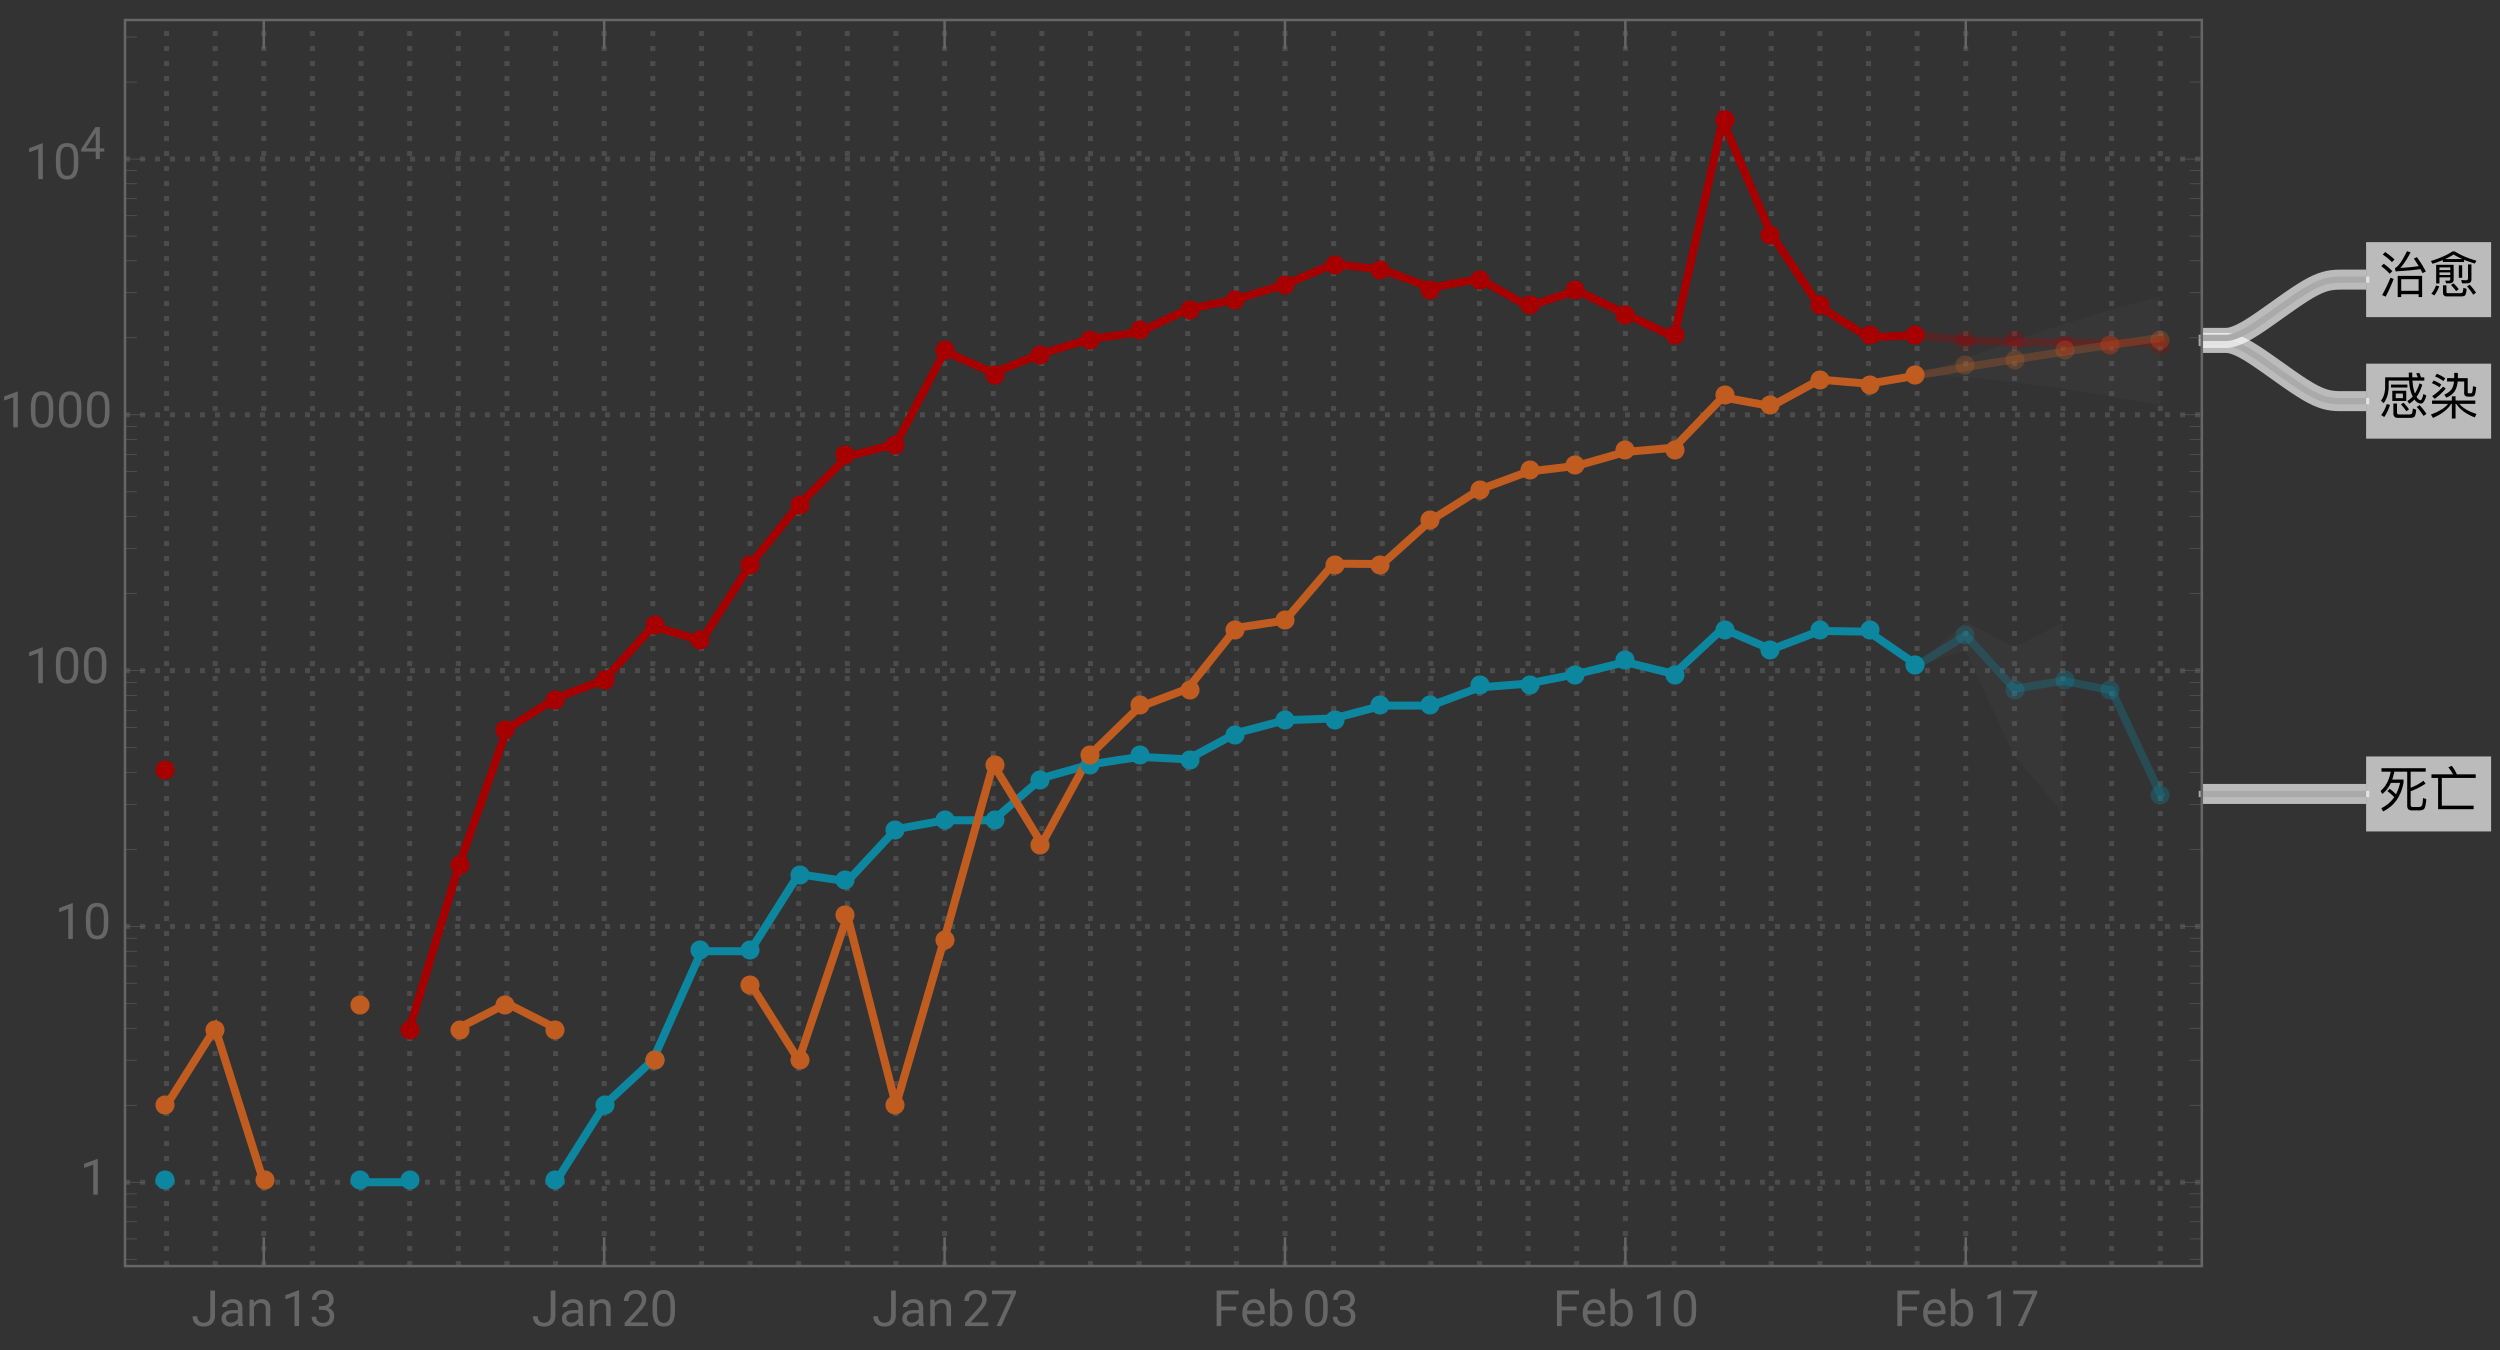 <svg xmlns="http://www.w3.org/2000/svg" xmlns:xlink="http://www.w3.org/1999/xlink" width="500pt" height="360" viewBox="0 0 500 270"><rect x="0" y="0" width="500" height="270" fill="#333333" stroke="none"/><defs><symbol overflow="visible" id="a"><path d="M2.469-5.809v.59h3.293v-.59zm.27 1.23v2.04H5.53v-2.04zm2.12 1.477H3.422v-.918h1.437zM9.141-7.27h-.672a7.745 7.745 0 00-.32-.89l-.637.11c.117.241.226.5.328.78H6.75c-.02-.3-.02-.609-.02-.94h-.69c0 .32 0 .64.019.94h-4.75v1.97C1.28-4.14 1-3.239.46-2.59l.54.488c.64-.808.98-1.878 1.012-3.199v-1.308H6.09c.05.828.148 1.52.308 2.078.122.41.262.781.422 1.101-.32.36-.68.66-1.07.89l.371.56c.36-.22.707-.5 1.04-.848.038.058.1.129.16.2.37.398.75.608 1.148.608.422 0 .781-.53 1.082-1.582l-.582-.34c-.2.833-.39 1.25-.57 1.25-.22 0-.458-.18-.72-.527l-.09-.14c.462-.641.84-1.442 1.15-2.422l-.56-.29a8.622 8.622 0 01-.91 2.032 5.96 5.96 0 01-.25-.84c-.12-.45-.199-1.031-.238-1.73h2.36zM1.62-1.91A6.86 6.86 0 01.511.28l.61.39c.5-.69.879-1.5 1.16-2.44zM6.31.84c.37 0 .64-.07.82-.211.2-.18.332-.649.39-1.43l-.68-.23c-.038.582-.12.922-.218 1.043-.09.097-.242.148-.441.148H4.05c-.25 0-.37-.14-.37-.422V-2.02h-.73v1.91c0 .63.288.95.878.95zM8.2-1.7l-.578.36A13.69 13.69 0 018.988.45l.57-.41C9.25-.46 8.802-1.04 8.2-1.7zM5-2.19l-.54.332c.462.5.821.96 1.08 1.379l.538-.38C5.828-1.237 5.468-1.69 5-2.19zm0 0"/></symbol><symbol overflow="visible" id="b"><path d="M3.89-1.96C3.29-1.16 2.14-.45.46.18l.411.68c1.79-.801 3-1.739 3.629-2.82h.148V.98h.743v-2.94h.14C6.25-.84 7.481.07 9.238.75L9.57.059c-1.55-.489-2.69-1.16-3.422-2.02H9.34v-.66H5.39v-.848h-.742v.848H.691v.66zm1.231-6.2v1.058H3.7v.672h1.38c-.06.54-.188 1.008-.388 1.39-.3.509-.812.919-1.55 1.231l.39.61c.797-.332 1.38-.79 1.739-1.371.28-.48.468-1.102.55-1.86h1.301L7.11-4.14c0 .492.262.742.801.742h.59c.36 0 .602-.114.719-.32.12-.223.222-.743.3-1.583l-.64-.21c-.05.722-.11 1.14-.168 1.261a.381.381 0 01-.32.191h-.34c-.16 0-.23-.082-.23-.23v-2.813H5.858V-8.16zm-3.473.18l-.359.539a7.48 7.48 0 011.672.921l.36-.55a7.87 7.87 0 00-1.673-.91zm-.636 1.34l-.364.538a7.235 7.235 0 011.524.82l.36-.546a7.631 7.631 0 00-1.52-.813zM2.89-5.41c-.64.719-1.36 1.36-2.171 1.898l.5.551c.761-.539 1.5-1.23 2.203-2.05zm0 0"/></symbol><symbol overflow="visible" id="c"><path d="M2.23-3.52l-.48.45c.55.422 1.012.82 1.371 1.218C2.481-.91 1.621-.172.54.36L.9 1C3.13-.102 4.49-2.02 4.981-4.762v-.617H2.72c.172-.48.312-1.012.422-1.57H5.72V-.16c0 .629.293.95.89.95H8.2c.41 0 .711-.099.903-.302.207-.238.359-.886.437-1.957l-.66-.21c-.04.87-.129 1.39-.27 1.57-.109.14-.289.218-.53.218H6.83c-.278 0-.419-.14-.419-.418v-2.73c.95-.34 1.942-.84 2.98-1.52l-.421-.59A10.19 10.19 0 016.41-3.73v-3.22h3.012v-.698H.578v.699h1.844C2.102-5.25 1.43-3.97.39-3.11l.34.62c.71-.542 1.28-1.28 1.718-2.222h1.84c-.18.84-.46 1.602-.82 2.281-.348-.36-.758-.73-1.239-1.09zm0 0"/></symbol><symbol overflow="visible" id="d"><path d="M.57-6.422v.723h1.328V.559H9v-.707H2.64V-5.7h6.782v-.723H5.648a8.407 8.407 0 00-1-1.687l-.707.27c.368.44.68.917.93 1.417zm0 0"/></symbol><symbol overflow="visible" id="e"><path d="M1.32-8.012l-.5.492c.782.54 1.4 1.04 1.84 1.52l.52-.52c-.5-.5-1.121-.992-1.86-1.492zm-.289 2.34l-.5.48C1.25-4.647 1.81-4.14 2.22-3.66l.52-.531c-.458-.489-1.028-.98-1.708-1.48zm1.34 2.781A29.022 29.022 0 01.7.59l.71.31a30.79 30.79 0 001.602-3.53zM8.7-3.25H3.82V.988h.7V.41H8v.578h.7zM4.52-.27v-2.32H8v2.32zM7.66-7l-.629.3c.34.462.66.962.98 1.5-1.152.169-2.37.29-3.66.36.688-.781 1.368-1.808 2.047-3.11l-.718-.24C4.719-6.23 3.922-5.1 3.27-4.8l.12.653c1.82-.102 3.481-.25 4.97-.454.14.25.28.524.421.801l.668-.328A23.587 23.587 0 007.66-7zm0 0"/></symbol><symbol overflow="visible" id="f"><path d="M2.172-3.95H4.34v.528H2.172zm2.168-.46H2.172v-.54H4.34zM2.172-2.96H4.34v.288c0 .262-.121.39-.34.39l-.66-.027.148.547h.703c.54 0 .82-.258.82-.758v-2.949h-3.5v3.739h.66zm-.703 1.64C1.269-.72.969-.18.55.3l.578.372c.422-.524.75-1.14.992-1.852zM6.53.86c.328 0 .57-.07.73-.188.169-.16.29-.602.348-1.32L6.95-.86c-.039.52-.097.84-.187.949-.082.082-.203.12-.364.12H3.852C3.66.21 3.57.122 3.57-.05v-1.31h-.699V.09c0 .512.258.77.777.77zm1.207-2.622c.551 0 .832-.277.832-.816V-5.54H7.88v2.789c0 .238-.129.371-.379.371-.309 0-.64-.02-.98-.05l.16.667zM5-1.762l-.531.332c.43.442.77.852 1.031 1.23l.531-.378C5.79-.922 5.45-1.308 5-1.762zm3.23.274l-.55.34c.52.609.93 1.16 1.23 1.66l.57-.39c-.289-.462-.71-1-1.25-1.61zM6.04-5.371v2.512h.679v-2.512zm-3.188-1.04v.38h4.25v-.43c.66.27 1.367.52 2.148.742l.32-.562c-1.64-.457-3.082-1.078-4.34-1.86h-.46C3.629-7.379 2.19-6.75.46-6.238l.31.566c.75-.226 1.44-.476 2.082-.738zm3.91-.198H3.309A11.7 11.7 0 005-7.531c.52.332 1.11.64 1.762.922zm0 0"/></symbol><symbol overflow="visible" id="g"><path d="M3.805-7.11h.941v5.036c0 .68-.203 1.21-.613 1.597-.406.383-.953.575-1.633.575-.707 0-1.258-.18-1.648-.543-.395-.36-.594-.867-.594-1.516h.937c0 .406.114.723.336.95.223.23.547.343.969.343.387 0 .7-.121.941-.367.239-.246.36-.586.364-1.028zm0 0"/></symbol><symbol overflow="visible" id="h"><path d="M3.945 0c-.05-.105-.093-.29-.125-.555-.422.434-.922.653-1.507.653-.52 0-.946-.149-1.282-.442a1.438 1.438 0 01-.5-1.12c0-.552.211-.977.63-1.282.417-.305 1.007-.457 1.765-.457h.879v-.414c0-.317-.094-.567-.285-.754-.188-.188-.465-.281-.833-.281-.324 0-.593.082-.812.242-.219.164-.328.36-.328.59H.64c0-.262.093-.516.28-.762.188-.246.442-.441.763-.582.32-.145.671-.219 1.054-.219.61 0 1.086.153 1.434.457.344.305.523.727.535 1.258v2.434c0 .484.063.87.184 1.156V0zm-1.5-.688c.285 0 .555-.074.805-.218a1.35 1.35 0 00.555-.574v-1.083h-.711c-1.106 0-1.656.325-1.656.97 0 .284.093.507.28.663.188.16.43.243.727.243zm0 0"/></symbol><symbol overflow="visible" id="i"><path d="M1.54-5.281l.026.664a1.93 1.93 0 011.582-.766c1.118 0 1.68.633 1.692 1.89V0h-.902v-3.496c-.004-.379-.094-.664-.262-.844-.172-.183-.438-.273-.801-.273-.293 0-.55.078-.77.234a1.59 1.59 0 00-.52.613V0h-.9v-5.281zm0 0"/></symbol><symbol overflow="visible" id="j"><path d="M3.559 0h-.907v-6.02l-1.824.668v-.82l2.59-.973h.14zm0 0"/></symbol><symbol overflow="visible" id="k"><path d="M1.906-3.992h.676c.426-.008.762-.121 1.008-.34.242-.219.363-.512.363-.883 0-.832-.414-1.25-1.242-1.25-.39 0-.703.113-.938.336-.23.223-.347.516-.347.887H.523c0-.563.204-1.031.618-1.406.41-.372.933-.559 1.57-.559.672 0 1.195.176 1.578.531.379.356.57.848.57 1.48 0 .31-.101.61-.3.9a1.81 1.81 0 01-.817.648c.39.125.692.328.903.617.214.285.32.636.32 1.047 0 .64-.207 1.144-.625 1.52-.418.374-.957.562-1.625.562s-1.211-.18-1.63-.543c-.417-.36-.624-.836-.624-1.43h.906c0 .375.121.672.367.898.243.227.57.336.98.336.438 0 .77-.113 1-.34.231-.23.349-.554.349-.98 0-.414-.125-.734-.383-.953-.254-.223-.618-.336-1.098-.344h-.676zm0 0"/></symbol><symbol overflow="visible" id="l"><path d="M5.25 0H.59v-.648l2.46-2.735c.364-.414.618-.75.755-1.008.14-.257.21-.527.21-.804 0-.371-.113-.676-.34-.914-.222-.239-.523-.356-.898-.356-.449 0-.797.13-1.047.383-.25.254-.37.613-.37 1.066H.452c0-.652.211-1.183.633-1.586.422-.402.984-.605 1.691-.605.66 0 1.184.172 1.567.52.386.347.578.808.578 1.382 0 .703-.445 1.535-1.336 2.5L1.68-.738h3.57zm0 0"/></symbol><symbol overflow="visible" id="m"><path d="M5.047-3.031c0 1.058-.18 1.844-.54 2.36-.362.51-.925.769-1.694.769-.758 0-1.32-.25-1.684-.754C.766-1.16.574-1.91.562-2.91v-1.207c0-1.043.18-1.82.54-2.328.363-.508.93-.762 1.703-.762.765 0 1.328.246 1.687.734.36.489.547 1.246.555 2.27zm-.902-1.235c0-.765-.106-1.324-.32-1.675-.216-.348-.555-.524-1.02-.524-.465 0-.801.176-1.012.524-.211.347-.32.882-.328 1.605v1.445c0 .77.113 1.336.336 1.704.222.367.558.546 1.012.546.445 0 .777-.171.992-.515.218-.344.332-.89.34-1.633zm0 0"/></symbol><symbol overflow="visible" id="n"><path d="M5.18-6.602L2.234 0H1.29l2.934-6.367H.375v-.742H5.18zm0 0"/></symbol><symbol overflow="visible" id="o"><path d="M4.746-3.14H1.762V0H.824v-7.11H5.23v.774H1.762v2.43h2.984zm0 0"/></symbol><symbol overflow="visible" id="p"><path d="M2.875.098c-.715 0-1.297-.235-1.746-.707-.45-.47-.676-1.098-.676-1.887v-.164c0-.524.102-.992.3-1.406.2-.41.481-.735.84-.965.36-.235.75-.352 1.173-.352.687 0 1.218.227 1.601.68.38.453.57 1.101.57 1.945v.375H1.36c.012.52.164.942.454 1.262.292.32.664.48 1.113.48.316 0 .59-.062.808-.195.223-.129.414-.3.582-.516l.551.43c-.441.68-1.105 1.02-1.992 1.02zm-.11-4.739a1.21 1.21 0 00-.921.399c-.246.265-.399.64-.457 1.117H4.03v-.07c-.023-.457-.148-.813-.367-1.067-.223-.25-.523-.379-.898-.379zm0 0"/></symbol><symbol overflow="visible" id="q"><path d="M5.156-2.582c0 .809-.187 1.453-.554 1.945-.372.489-.872.735-1.497.735-.667 0-1.183-.235-1.546-.707L1.516 0H.684v-7.5h.902v2.797c.367-.453.867-.68 1.508-.68.64 0 1.148.246 1.511.73.368.485.551 1.15.551 1.993zm-.902-.106c0-.613-.121-1.09-.356-1.421-.238-.336-.582-.504-1.027-.504-.598 0-1.023.277-1.285.828V-1.5c.277.555.71.832 1.297.832.43 0 .77-.168 1.008-.504.242-.336.363-.84.363-1.516zm0 0"/></symbol><symbol overflow="visible" id="r"><path d="M3.965-2.148h.887v.664h-.887V0h-.817v-1.484H.234v-.48l2.864-4.434h.867zm-2.809 0h1.992v-3.137l-.097.176zm0 0"/></symbol></defs><path d="M33.309 253.219V4m9.722 249.219V4m9.727 249.219V4m9.726 249.219V4m9.726 249.219V4m9.724 249.219V4m9.726 249.219V4m9.727 249.219V4m9.726 249.219V4m9.723 249.219V4m9.727 249.219V4m9.727 249.219V4m9.726 249.219V4m9.722 249.219V4m9.727 249.219V4m9.726 249.219V4m9.727 249.219V4m9.722 249.219V4m9.727 249.219V4m9.727 249.219V4m9.722 249.219V4m9.727 249.219V4m9.727 249.219V4m9.726 249.219V4m9.723 249.219V4m9.726 249.219V4m9.727 249.219V4m9.726 249.219V4m9.723 249.219V4m9.727 249.219V4m9.726 249.219V4m9.726 249.219V4m9.723 249.219V4m9.727 249.219V4m9.727 249.219V4m9.726 249.219V4m9.723 249.219V4m9.726 249.219V4m9.727 249.219V4m9.726 249.219V4m9.723 249.219V4m9.727 249.219V4M25 236.441h415.363M25 185.281h415.363M25 134.125h415.363M25 82.969h415.363M25 31.809h415.363" fill="none" stroke="#666" stroke-opacity=".5" stroke-dasharray="1,2" stroke-miterlimit="3.25"/><path d="M383.426 67.04l9.726 1.03 9.727.348 9.726.117 9.723.035 9.727.012" fill="none" stroke-width="1.6" stroke-linecap="square" stroke="#a60000" stroke-opacity=".3" stroke-miterlimit="3.25"/><path d="M383.426 133.04l9.726-5.954 9.727 10.695 9.726-1.617 9.723 1.918 9.727 20.703" fill="none" stroke-width="1.6" stroke-linecap="square" stroke="#0d86a0" stroke-opacity=".3" stroke-miterlimit="3.25"/><path d="M383.426 75.098l9.726-1.676 9.727-1.531 9.726-1.512 9.723-1.418 9.727-1.39" fill="none" stroke-width="1.6" stroke-linecap="square" stroke="#c05c20" stroke-opacity=".3" stroke-miterlimit="3.25"/><path d="M81.934 205.64l9.726-32.148 9.727-27.644 9.726-6.203 9.723-3.668 9.727-10.711 9.726 2.859 9.727-15.145 9.722-11.972 9.727-9.73 9.726-2.473 9.727-18.535 9.723 4.304 9.726-3.875 9.727-2.93 9.722-1.308 9.727-4.637 9.727-1.96 9.726-2.981 9.723-4.078 9.726 1.133 9.727 3.585 9.726-1.738 9.723 5.48 9.727-3.16 19.453 9.297 9.722-43.242 9.727 22.652 9.727 14.579 9.726 6.078 9.723-.43" fill="none" stroke-width="1.6" stroke-linecap="square" stroke="#a60000" stroke-miterlimit="3.25"/><path d="M72.21 236.441h9.724m29.179 0l9.723-15.402 9.727-9.008 9.726-21.793h9.727l9.722-15.398 9.727 1.433 9.726-10.441 9.727-1.777h9.723l9.726-8.434 9.727-2.746 9.722-1.496 9.727.488 9.727-5.254 9.726-2.574 9.723-.344 9.726-2.578h9.727l9.726-3.64 9.723-.762 9.727-1.914 9.726-2.387 9.727 2.387 9.722-9.082 9.727 4.172 9.727-3.711 9.726.156 9.723 6.703" fill="none" stroke-width="1.6" stroke-linecap="square" stroke="#0d86a0" stroke-miterlimit="3.25"/><path d="M33.309 221.04l9.722-15.4 9.727 30.801M91.66 205.64l9.727-4.956 9.726 4.957m38.903-9.008l9.722 15.398 9.727-28.867 9.726 37.875 9.727-33.414 9.723-34.75 9.726 15.922 9.727-17.899 9.722-9.476 9.727-3.688 9.727-12.168 9.726-1.464 9.723-11.375 9.726.085 9.727-8.753 9.726-6.133 9.723-3.61 9.727-1.152 9.726-2.773 9.727-.852 9.722-10.078 9.727 1.777 9.727-5.312 9.726.824 9.723-1.652" fill="none" stroke-width="1.6" stroke-linecap="square" stroke="#c05c20" stroke-miterlimit="3.25"/><path d="M384.902 67a1.92 1.92 0 00-.554-1.348 1.917 1.917 0 00-2.696 0 1.917 1.917 0 000 2.696 1.917 1.917 0 002.696 0 1.92 1.92 0 00.554-1.348zm10 1a1.92 1.92 0 00-.554-1.348 1.917 1.917 0 00-2.696 0 1.917 1.917 0 000 2.696 1.917 1.917 0 002.696 0 1.92 1.92 0 00.554-1.348zm10 0a1.92 1.92 0 00-.554-1.348 1.917 1.917 0 00-2.696 0 1.917 1.917 0 000 2.696 1.917 1.917 0 002.696 0 1.92 1.92 0 00.554-1.348zm10 1a1.92 1.92 0 00-.554-1.348 1.917 1.917 0 00-2.696 0 1.917 1.917 0 000 2.696 1.917 1.917 0 002.696 0 1.92 1.92 0 00.554-1.348zm9 0a1.92 1.92 0 00-.554-1.348 1.917 1.917 0 00-2.696 0 1.917 1.917 0 000 2.696 1.917 1.917 0 002.696 0 1.92 1.92 0 00.554-1.348zm10 0a1.92 1.92 0 00-.554-1.348 1.917 1.917 0 00-2.696 0 1.917 1.917 0 000 2.696 1.917 1.917 0 002.696 0 1.92 1.92 0 00.554-1.348zm0 0" fill-rule="evenodd" fill="#a60000" fill-opacity=".3"/><path d="M384.902 133a1.92 1.92 0 00-.554-1.348 1.917 1.917 0 00-2.696 0 1.917 1.917 0 000 2.696 1.917 1.917 0 002.696 0 1.92 1.92 0 00.554-1.348zm10-6a1.92 1.92 0 00-.554-1.348 1.917 1.917 0 00-2.696 0 1.917 1.917 0 000 2.696 1.917 1.917 0 002.696 0 1.92 1.92 0 00.554-1.348zm10 11a1.92 1.92 0 00-.554-1.348 1.917 1.917 0 00-2.696 0 1.917 1.917 0 000 2.696 1.917 1.917 0 002.696 0 1.92 1.92 0 00.554-1.348zm10-2a1.92 1.92 0 00-.554-1.348 1.917 1.917 0 00-2.696 0 1.917 1.917 0 000 2.696 1.917 1.917 0 002.696 0 1.92 1.92 0 00.554-1.348zm9 2a1.92 1.92 0 00-.554-1.348 1.917 1.917 0 00-2.696 0 1.917 1.917 0 000 2.696 1.917 1.917 0 002.696 0 1.92 1.92 0 00.554-1.348zm10 21a1.92 1.92 0 00-.554-1.348 1.917 1.917 0 00-2.696 0 1.917 1.917 0 000 2.696 1.917 1.917 0 002.696 0 1.92 1.92 0 00.554-1.348zm0 0" fill-rule="evenodd" fill="#0d86a0" fill-opacity=".3"/><path d="M384.902 75a1.92 1.92 0 00-.554-1.348 1.917 1.917 0 00-2.696 0 1.917 1.917 0 000 2.696 1.917 1.917 0 002.696 0 1.92 1.92 0 00.554-1.348zm10-2a1.92 1.92 0 00-.554-1.348 1.917 1.917 0 00-2.696 0 1.917 1.917 0 000 2.696 1.917 1.917 0 002.696 0 1.92 1.92 0 00.554-1.348zm10-1a1.92 1.92 0 00-.554-1.348 1.917 1.917 0 00-2.696 0 1.917 1.917 0 000 2.696 1.917 1.917 0 002.696 0 1.92 1.92 0 00.554-1.348zm10-2a1.92 1.92 0 00-.554-1.348 1.917 1.917 0 00-2.696 0 1.917 1.917 0 000 2.696 1.917 1.917 0 002.696 0 1.92 1.92 0 00.554-1.348zm9-1a1.92 1.92 0 00-.554-1.348 1.917 1.917 0 00-2.696 0 1.917 1.917 0 000 2.696 1.917 1.917 0 002.696 0 1.92 1.92 0 00.554-1.348zm10-1a1.92 1.92 0 00-.554-1.348 1.917 1.917 0 00-2.696 0 1.917 1.917 0 000 2.696 1.917 1.917 0 002.696 0 1.92 1.92 0 00.554-1.348zm0 0" fill-rule="evenodd" fill="#c05c20" fill-opacity=".3"/><path d="M34.902 154a1.92 1.92 0 00-.554-1.348 1.917 1.917 0 00-2.696 0 1.917 1.917 0 000 2.696 1.917 1.917 0 002.696 0 1.92 1.92 0 00.554-1.348zm49 52a1.92 1.92 0 00-.554-1.348 1.917 1.917 0 00-2.696 0 1.917 1.917 0 000 2.696 1.917 1.917 0 002.696 0 1.92 1.92 0 00.554-1.348zm10-33a1.92 1.92 0 00-.554-1.348 1.917 1.917 0 00-2.696 0 1.917 1.917 0 000 2.696 1.917 1.917 0 002.696 0 1.92 1.92 0 00.554-1.348zm9-27a1.92 1.92 0 00-.554-1.348 1.917 1.917 0 00-2.696 0 1.917 1.917 0 000 2.696 1.917 1.917 0 002.696 0 1.92 1.92 0 00.554-1.348zm10-6a1.92 1.92 0 00-.554-1.348 1.917 1.917 0 00-2.696 0 1.917 1.917 0 000 2.696 1.917 1.917 0 002.696 0 1.92 1.92 0 00.554-1.348zm10-4a1.92 1.92 0 00-.554-1.348 1.917 1.917 0 00-2.696 0 1.917 1.917 0 000 2.696 1.917 1.917 0 002.696 0 1.92 1.92 0 00.554-1.348zm10-11a1.92 1.92 0 00-.554-1.348 1.917 1.917 0 00-2.696 0 1.917 1.917 0 000 2.696 1.917 1.917 0 002.696 0 1.92 1.92 0 00.554-1.348zm9 3a1.92 1.92 0 00-.554-1.348 1.917 1.917 0 00-2.696 0 1.917 1.917 0 000 2.696 1.917 1.917 0 002.696 0 1.92 1.92 0 00.554-1.348zm10-15a1.92 1.92 0 00-.554-1.348 1.917 1.917 0 00-2.696 0 1.917 1.917 0 000 2.696 1.917 1.917 0 002.696 0 1.92 1.92 0 00.554-1.348zm10-12a1.92 1.92 0 00-.554-1.348 1.917 1.917 0 00-2.696 0 1.917 1.917 0 000 2.696 1.917 1.917 0 002.696 0 1.92 1.92 0 00.554-1.348zm9-10a1.92 1.92 0 00-.554-1.348 1.917 1.917 0 00-2.696 0 1.917 1.917 0 000 2.696 1.917 1.917 0 002.696 0 1.92 1.92 0 00.554-1.348zm10-2a1.92 1.92 0 00-.554-1.348 1.917 1.917 0 00-2.696 0 1.917 1.917 0 000 2.696 1.917 1.917 0 002.696 0 1.92 1.92 0 00.554-1.348zm10-19a1.92 1.92 0 00-.554-1.348 1.917 1.917 0 00-2.696 0 1.917 1.917 0 000 2.696 1.917 1.917 0 002.696 0 1.92 1.92 0 00.554-1.348zm10 5a1.92 1.92 0 00-.554-1.348 1.917 1.917 0 00-2.696 0 1.917 1.917 0 000 2.696 1.917 1.917 0 002.696 0 1.92 1.92 0 00.554-1.348zm9-4a1.92 1.92 0 00-.554-1.348 1.917 1.917 0 00-2.696 0 1.917 1.917 0 000 2.696 1.917 1.917 0 002.696 0 1.92 1.92 0 00.554-1.348zm10-3a1.92 1.92 0 00-.554-1.348 1.917 1.917 0 00-2.696 0 1.917 1.917 0 000 2.696 1.917 1.917 0 002.696 0 1.92 1.92 0 00.554-1.348zm10-2a1.92 1.92 0 00-.554-1.348 1.917 1.917 0 00-2.696 0 1.917 1.917 0 000 2.696 1.917 1.917 0 002.696 0 1.92 1.92 0 00.554-1.348zm10-4a1.92 1.92 0 00-.554-1.348 1.917 1.917 0 00-2.696 0 1.917 1.917 0 000 2.696 1.917 1.917 0 002.696 0 1.92 1.92 0 00.554-1.348zm9-2a1.92 1.92 0 00-.554-1.348 1.917 1.917 0 00-2.696 0 1.917 1.917 0 000 2.696 1.917 1.917 0 002.696 0 1.92 1.92 0 00.554-1.348zm10-3a1.92 1.92 0 00-.554-1.348 1.917 1.917 0 00-2.696 0 1.917 1.917 0 000 2.696 1.917 1.917 0 002.696 0 1.92 1.92 0 00.554-1.348zm10-4a1.92 1.92 0 00-.554-1.348 1.917 1.917 0 00-2.696 0 1.917 1.917 0 000 2.696 1.917 1.917 0 002.696 0 1.92 1.92 0 00.554-1.348zm9 1a1.92 1.92 0 00-.554-1.348 1.917 1.917 0 00-2.696 0 1.917 1.917 0 000 2.696 1.917 1.917 0 002.696 0 1.92 1.92 0 00.554-1.348zm10 4a1.92 1.92 0 00-.554-1.348 1.917 1.917 0 00-2.696 0 1.917 1.917 0 000 2.696 1.917 1.917 0 002.696 0 1.92 1.92 0 00.554-1.348zm10-2a1.92 1.92 0 00-.554-1.348 1.917 1.917 0 00-2.696 0 1.917 1.917 0 000 2.696 1.917 1.917 0 002.696 0 1.92 1.92 0 00.554-1.348zm10 5a1.92 1.92 0 00-.554-1.348 1.917 1.917 0 00-2.696 0 1.917 1.917 0 000 2.696 1.917 1.917 0 002.696 0 1.92 1.92 0 00.554-1.348zm9-3a1.92 1.92 0 00-.554-1.348 1.917 1.917 0 00-2.696 0 1.917 1.917 0 000 2.696 1.917 1.917 0 002.696 0 1.92 1.92 0 00.554-1.348zm10 5a1.92 1.92 0 00-.554-1.348 1.917 1.917 0 00-2.696 0 1.917 1.917 0 000 2.696 1.917 1.917 0 002.696 0 1.92 1.92 0 00.554-1.348zm10 4a1.92 1.92 0 00-.554-1.348 1.917 1.917 0 00-2.696 0 1.917 1.917 0 000 2.696 1.917 1.917 0 002.696 0 1.92 1.92 0 00.554-1.348zm10-43a1.92 1.92 0 00-.554-1.348 1.917 1.917 0 00-2.696 0 1.917 1.917 0 000 2.696 1.917 1.917 0 002.696 0 1.92 1.92 0 00.554-1.348zm9 23a1.92 1.92 0 00-.554-1.348 1.917 1.917 0 00-2.696 0 1.917 1.917 0 000 2.696 1.917 1.917 0 002.696 0 1.92 1.92 0 00.554-1.348zm10 14a1.92 1.92 0 00-.554-1.348 1.917 1.917 0 00-2.696 0 1.917 1.917 0 000 2.696 1.917 1.917 0 002.696 0 1.92 1.92 0 00.554-1.348zm10 6a1.92 1.92 0 00-.554-1.348 1.917 1.917 0 00-2.696 0 1.917 1.917 0 000 2.696 1.917 1.917 0 002.696 0 1.92 1.92 0 00.554-1.348zm9 0a1.92 1.92 0 00-.554-1.348 1.917 1.917 0 00-2.696 0 1.917 1.917 0 000 2.696 1.917 1.917 0 002.696 0 1.92 1.92 0 00.554-1.348zm0 0" fill-rule="evenodd" fill="#a60000"/><path d="M34.902 236a1.92 1.92 0 00-.554-1.348 1.917 1.917 0 00-2.696 0 1.917 1.917 0 000 2.696 1.917 1.917 0 002.696 0 1.92 1.92 0 00.554-1.348zm39 0a1.92 1.92 0 00-.554-1.348 1.917 1.917 0 00-2.696 0 1.917 1.917 0 000 2.696 1.917 1.917 0 002.696 0 1.92 1.92 0 00.554-1.348zm10 0a1.92 1.92 0 00-.554-1.348 1.917 1.917 0 00-2.696 0 1.917 1.917 0 000 2.696 1.917 1.917 0 002.696 0 1.92 1.92 0 00.554-1.348zm29 0a1.92 1.92 0 00-.554-1.348 1.917 1.917 0 00-2.696 0 1.917 1.917 0 000 2.696 1.917 1.917 0 002.696 0 1.92 1.92 0 00.554-1.348zm10-15a1.92 1.92 0 00-.554-1.348 1.917 1.917 0 00-2.696 0 1.917 1.917 0 000 2.696 1.917 1.917 0 002.696 0 1.92 1.92 0 00.554-1.348zm10-9a1.92 1.92 0 00-.554-1.348 1.917 1.917 0 00-2.696 0 1.917 1.917 0 000 2.696 1.917 1.917 0 002.696 0 1.92 1.92 0 00.554-1.348zm9-22a1.92 1.92 0 00-.554-1.348 1.917 1.917 0 00-2.696 0 1.917 1.917 0 000 2.696 1.917 1.917 0 002.696 0 1.92 1.92 0 00.554-1.348zm10 0a1.92 1.92 0 00-.554-1.348 1.917 1.917 0 00-2.696 0 1.917 1.917 0 000 2.696 1.917 1.917 0 002.696 0 1.92 1.92 0 00.554-1.348zm10-15a1.92 1.92 0 00-.554-1.348 1.917 1.917 0 00-2.696 0 1.917 1.917 0 000 2.696 1.917 1.917 0 002.696 0 1.92 1.92 0 00.554-1.348zm9 1a1.92 1.92 0 00-.554-1.348 1.917 1.917 0 00-2.696 0 1.917 1.917 0 000 2.696 1.917 1.917 0 002.696 0 1.92 1.92 0 00.554-1.348zm10-10a1.92 1.92 0 00-.554-1.348 1.917 1.917 0 00-2.696 0 1.917 1.917 0 000 2.696 1.917 1.917 0 002.696 0 1.92 1.92 0 00.554-1.348zm10-2a1.92 1.92 0 00-.554-1.348 1.917 1.917 0 00-2.696 0 1.917 1.917 0 000 2.696 1.917 1.917 0 002.696 0 1.92 1.92 0 00.554-1.348zm10 0a1.92 1.92 0 00-.554-1.348 1.917 1.917 0 00-2.696 0 1.917 1.917 0 000 2.696 1.917 1.917 0 002.696 0 1.92 1.92 0 00.554-1.348zm9-8a1.92 1.92 0 00-.554-1.348 1.917 1.917 0 00-2.696 0 1.917 1.917 0 000 2.696 1.917 1.917 0 002.696 0 1.92 1.92 0 00.554-1.348zm10-3a1.92 1.92 0 00-.554-1.348 1.917 1.917 0 00-2.696 0 1.917 1.917 0 000 2.696 1.917 1.917 0 002.696 0 1.92 1.92 0 00.554-1.348zm10-2a1.92 1.92 0 00-.554-1.348 1.917 1.917 0 00-2.696 0 1.917 1.917 0 000 2.696 1.917 1.917 0 002.696 0 1.92 1.92 0 00.554-1.348zm10 1a1.92 1.92 0 00-.554-1.348 1.917 1.917 0 00-2.696 0 1.917 1.917 0 000 2.696 1.917 1.917 0 002.696 0 1.92 1.92 0 00.554-1.348zm9-5a1.92 1.92 0 00-.554-1.348 1.917 1.917 0 00-2.696 0 1.917 1.917 0 000 2.696 1.917 1.917 0 002.696 0 1.92 1.92 0 00.554-1.348zm10-3a1.92 1.92 0 00-.554-1.348 1.917 1.917 0 00-2.696 0 1.917 1.917 0 000 2.696 1.917 1.917 0 002.696 0 1.92 1.92 0 00.554-1.348zm10 0a1.92 1.92 0 00-.554-1.348 1.917 1.917 0 00-2.696 0 1.917 1.917 0 000 2.696 1.917 1.917 0 002.696 0 1.92 1.92 0 00.554-1.348zm9-3a1.92 1.92 0 00-.554-1.348 1.917 1.917 0 00-2.696 0 1.917 1.917 0 000 2.696 1.917 1.917 0 002.696 0 1.92 1.92 0 00.554-1.348zm10 0a1.92 1.92 0 00-.554-1.348 1.917 1.917 0 00-2.696 0 1.917 1.917 0 000 2.696 1.917 1.917 0 002.696 0 1.92 1.92 0 00.554-1.348zm10-4a1.92 1.92 0 00-.554-1.348 1.917 1.917 0 00-2.696 0 1.917 1.917 0 000 2.696 1.917 1.917 0 002.696 0 1.92 1.92 0 00.554-1.348zm10 0a1.92 1.92 0 00-.554-1.348 1.917 1.917 0 00-2.696 0 1.917 1.917 0 000 2.696 1.917 1.917 0 002.696 0 1.92 1.92 0 00.554-1.348zm9-2a1.92 1.92 0 00-.554-1.348 1.917 1.917 0 00-2.696 0 1.917 1.917 0 000 2.696 1.917 1.917 0 002.696 0 1.92 1.92 0 00.554-1.348zm10-3a1.92 1.92 0 00-.554-1.348 1.917 1.917 0 00-2.696 0 1.917 1.917 0 000 2.696 1.917 1.917 0 002.696 0 1.92 1.92 0 00.554-1.348zm10 3a1.92 1.92 0 00-.554-1.348 1.917 1.917 0 00-2.696 0 1.917 1.917 0 000 2.696 1.917 1.917 0 002.696 0 1.92 1.92 0 00.554-1.348zm10-9a1.92 1.92 0 00-.554-1.348 1.917 1.917 0 00-2.696 0 1.917 1.917 0 000 2.696 1.917 1.917 0 002.696 0 1.92 1.92 0 00.554-1.348zm9 4a1.92 1.92 0 00-.554-1.348 1.917 1.917 0 00-2.696 0 1.917 1.917 0 000 2.696 1.917 1.917 0 002.696 0 1.92 1.92 0 00.554-1.348zm10-4a1.92 1.92 0 00-.554-1.348 1.917 1.917 0 00-2.696 0 1.917 1.917 0 000 2.696 1.917 1.917 0 002.696 0 1.92 1.92 0 00.554-1.348zm10 0a1.92 1.92 0 00-.554-1.348 1.917 1.917 0 00-2.696 0 1.917 1.917 0 000 2.696 1.917 1.917 0 002.696 0 1.92 1.92 0 00.554-1.348zm9 7a1.92 1.92 0 00-.554-1.348 1.917 1.917 0 00-2.696 0 1.917 1.917 0 000 2.696 1.917 1.917 0 002.696 0 1.92 1.92 0 00.554-1.348zm0 0" fill-rule="evenodd" fill="#0d86a0"/><path d="M34.902 221a1.92 1.92 0 00-.554-1.348 1.917 1.917 0 00-2.696 0 1.917 1.917 0 000 2.696 1.917 1.917 0 002.696 0 1.92 1.92 0 00.554-1.348zm10-15a1.92 1.92 0 00-.554-1.348 1.917 1.917 0 00-2.696 0 1.917 1.917 0 000 2.696 1.917 1.917 0 002.696 0 1.92 1.92 0 00.554-1.348zm10 30a1.92 1.92 0 00-.554-1.348 1.917 1.917 0 00-2.696 0 1.917 1.917 0 000 2.696 1.917 1.917 0 002.696 0 1.92 1.92 0 00.554-1.348zm19-35a1.92 1.92 0 00-.554-1.348 1.917 1.917 0 00-2.696 0 1.917 1.917 0 000 2.696 1.917 1.917 0 002.696 0 1.92 1.92 0 00.554-1.348zm20 5a1.92 1.92 0 00-.554-1.348 1.917 1.917 0 00-2.696 0 1.917 1.917 0 000 2.696 1.917 1.917 0 002.696 0 1.92 1.92 0 00.554-1.348zm9-5a1.92 1.92 0 00-.554-1.348 1.917 1.917 0 00-2.696 0 1.917 1.917 0 000 2.696 1.917 1.917 0 002.696 0 1.92 1.92 0 00.554-1.348zm10 5a1.92 1.92 0 00-.554-1.348 1.917 1.917 0 00-2.696 0 1.917 1.917 0 000 2.696 1.917 1.917 0 002.696 0 1.92 1.92 0 00.554-1.348zm20 6a1.92 1.92 0 00-.554-1.348 1.917 1.917 0 00-2.696 0 1.917 1.917 0 000 2.696 1.917 1.917 0 002.696 0 1.92 1.92 0 00.554-1.348zm19-15a1.92 1.92 0 00-.554-1.348 1.917 1.917 0 00-2.696 0 1.917 1.917 0 000 2.696 1.917 1.917 0 002.696 0 1.92 1.92 0 00.554-1.348zm10 15a1.92 1.92 0 00-.554-1.348 1.917 1.917 0 00-2.696 0 1.917 1.917 0 000 2.696 1.917 1.917 0 002.696 0 1.92 1.92 0 00.554-1.348zm9-29a1.92 1.92 0 00-.554-1.348 1.917 1.917 0 00-2.696 0 1.917 1.917 0 000 2.696 1.917 1.917 0 002.696 0 1.92 1.92 0 00.554-1.348zm10 38a1.92 1.92 0 00-.554-1.348 1.917 1.917 0 00-2.696 0 1.917 1.917 0 000 2.696 1.917 1.917 0 002.696 0 1.92 1.92 0 00.554-1.348zm10-33a1.92 1.92 0 00-.554-1.348 1.917 1.917 0 00-2.696 0 1.917 1.917 0 000 2.696 1.917 1.917 0 002.696 0 1.92 1.92 0 00.554-1.348zm10-35a1.92 1.92 0 00-.554-1.348 1.917 1.917 0 00-2.696 0 1.917 1.917 0 000 2.696 1.917 1.917 0 002.696 0 1.92 1.92 0 00.554-1.348zm9 16a1.92 1.92 0 00-.554-1.348 1.917 1.917 0 00-2.696 0 1.917 1.917 0 000 2.696 1.917 1.917 0 002.696 0 1.92 1.92 0 00.554-1.348zm10-18a1.92 1.92 0 00-.554-1.348 1.917 1.917 0 00-2.696 0 1.917 1.917 0 000 2.696 1.917 1.917 0 002.696 0 1.92 1.92 0 00.554-1.348zm10-10a1.92 1.92 0 00-.554-1.348 1.917 1.917 0 00-2.696 0 1.917 1.917 0 000 2.696 1.917 1.917 0 002.696 0 1.92 1.92 0 00.554-1.348zm10-3a1.92 1.92 0 00-.554-1.348 1.917 1.917 0 00-2.696 0 1.917 1.917 0 000 2.696 1.917 1.917 0 002.696 0 1.92 1.92 0 00.554-1.348zm9-12a1.92 1.92 0 00-.554-1.348 1.917 1.917 0 00-2.696 0 1.917 1.917 0 000 2.696 1.917 1.917 0 002.696 0 1.92 1.92 0 00.554-1.348zm10-2a1.92 1.92 0 00-.554-1.348 1.917 1.917 0 00-2.696 0 1.917 1.917 0 000 2.696 1.917 1.917 0 002.696 0 1.92 1.92 0 00.554-1.348zm10-11a1.92 1.92 0 00-.554-1.348 1.917 1.917 0 00-2.696 0 1.917 1.917 0 000 2.696 1.917 1.917 0 002.696 0 1.92 1.92 0 00.554-1.348zm9 0a1.92 1.92 0 00-.554-1.348 1.917 1.917 0 00-2.696 0 1.917 1.917 0 000 2.696 1.917 1.917 0 002.696 0 1.92 1.92 0 00.554-1.348zm10-9a1.92 1.92 0 00-.554-1.348 1.917 1.917 0 00-2.696 0 1.917 1.917 0 000 2.696 1.917 1.917 0 002.696 0 1.92 1.92 0 00.554-1.348zm10-6a1.92 1.92 0 00-.554-1.348 1.917 1.917 0 00-2.696 0 1.917 1.917 0 000 2.696 1.917 1.917 0 002.696 0 1.92 1.92 0 00.554-1.348zm10-4a1.92 1.92 0 00-.554-1.348 1.917 1.917 0 00-2.696 0 1.917 1.917 0 000 2.696 1.917 1.917 0 002.696 0 1.92 1.92 0 00.554-1.348zm9-1a1.92 1.92 0 00-.554-1.348 1.917 1.917 0 00-2.696 0 1.917 1.917 0 000 2.696 1.917 1.917 0 002.696 0 1.92 1.92 0 00.554-1.348zm10-3a1.92 1.92 0 00-.554-1.348 1.917 1.917 0 00-2.696 0 1.917 1.917 0 000 2.696 1.917 1.917 0 002.696 0 1.92 1.92 0 00.554-1.348zm10 0a1.92 1.92 0 00-.554-1.348 1.917 1.917 0 00-2.696 0 1.917 1.917 0 000 2.696 1.917 1.917 0 002.696 0 1.92 1.92 0 00.554-1.348zm10-11a1.92 1.92 0 00-.554-1.348 1.917 1.917 0 00-2.696 0 1.917 1.917 0 000 2.696 1.917 1.917 0 002.696 0 1.92 1.92 0 00.554-1.348zm9 2a1.92 1.92 0 00-.554-1.348 1.917 1.917 0 00-2.696 0 1.917 1.917 0 000 2.696 1.917 1.917 0 002.696 0 1.92 1.92 0 00.554-1.348zm10-5a1.92 1.92 0 00-.554-1.348 1.917 1.917 0 00-2.696 0 1.917 1.917 0 000 2.696 1.917 1.917 0 002.696 0 1.92 1.92 0 00.554-1.348zm10 1a1.92 1.92 0 00-.554-1.348 1.917 1.917 0 00-2.696 0 1.917 1.917 0 000 2.696 1.917 1.917 0 002.696 0 1.92 1.92 0 00.554-1.348zm9-2a1.92 1.92 0 00-.554-1.348 1.917 1.917 0 00-2.696 0 1.917 1.917 0 000 2.696 1.917 1.917 0 002.696 0 1.92 1.92 0 00.554-1.348zm0 0" fill-rule="evenodd" fill="#c05c20"/><path d="M440.363 68.582h4.653l.23.004.285.016.348.043.414.082.492.14.574.207.668.285.766.383.879.492.992.614 1.102.726 1.183.817 1.246.875 1.282.91 1.293.918 1.28.898 1.243.852 1.184.773 1.097.672.992.55.903.438.816.332.754.246.7.168.663.11.641.062.633.028.637.007h4.91" fill="none" stroke-width="4" stroke-linejoin="round" stroke="#fff" stroke-opacity=".667" stroke-miterlimit="3.25"/><path d="M440.363 68.582h4.653l.23.004.285.016.348.043.414.082.492.14.574.207.668.285.766.383.879.492.992.614 1.102.726 1.183.817 1.246.875 1.282.91 1.293.918 1.28.898 1.243.852 1.184.773 1.097.672.992.55.903.438.816.332.754.246.7.168.663.11.641.062.633.028.637.007h4.91" fill="none" stroke-width="1.25" stroke-linecap="square" stroke="#aaa" stroke-miterlimit="3.25"/><path d="M498.223 72.73v15h-25v-15zm0 0" fill="#fff" fill-opacity=".667"/><use xlink:href="#a" x="475.721" y="82.731"/><use xlink:href="#b" x="485.721" y="82.731"/><path d="M440.363 158.785h20.778l1.246.004h10.836" fill="none" stroke-width="4" stroke-linejoin="round" stroke="#fff" stroke-opacity=".667" stroke-miterlimit="3.25"/><path d="M440.363 158.785h20.778l1.246.004h10.836" fill="none" stroke-width="1.25" stroke-linecap="square" stroke="#aaa" stroke-miterlimit="3.25"/><path d="M498.223 151.29v15h-25v-15zm0 0" fill="#fff" fill-opacity=".667"/><use xlink:href="#c" x="475.721" y="161.287"/><use xlink:href="#d" x="485.721" y="161.287"/><path d="M440.363 67.57h4.883l.285-.015.348-.043.414-.086.492-.137.574-.207.668-.285.766-.383.879-.492.992-.613 1.102-.727 1.183-.816 1.246-.875 1.282-.914 1.293-.914 1.28-.899 1.243-.852 1.184-.773 1.097-.672.992-.55.903-.438.816-.332.754-.246.7-.172.663-.106.641-.062.633-.027.637-.008h4.91" fill="none" stroke-width="4" stroke-linejoin="round" stroke="#fff" stroke-opacity=".667" stroke-miterlimit="3.25"/><path d="M440.363 67.57h4.883l.285-.015.348-.043.414-.086.492-.137.574-.207.668-.285.766-.383.879-.492.992-.613 1.102-.727 1.183-.816 1.246-.875 1.282-.914 1.293-.914 1.28-.899 1.243-.852 1.184-.773 1.097-.672.992-.55.903-.438.816-.332.754-.246.7-.172.663-.106.641-.062.633-.027.637-.008h4.91" fill="none" stroke-width="1.25" stroke-linecap="square" stroke="#aaa" stroke-miterlimit="3.25"/><path d="M498.223 48.426v15h-25v-15zm0 0" fill="#fff" fill-opacity=".667"/><use xlink:href="#e" x="475.721" y="58.425"/><use xlink:href="#f" x="485.721" y="58.425"/><path d="M383.426 133.04l9.726-2.84 9.727 21.073 9.726 11.235v-38.059l-9.726 4.996-9.727-5.09zm0-57.942l9.726.332 9.727 1.011 9.726 1.297 9.723 1.59 9.727 1.754V59.23l-9.727 2.688-9.723 2.941-9.726 3.258-9.727 3.465zm0 0" fill="gray" fill-opacity=".05"/><path d="M440.363 253.219H25m0 0V4m0 0h415.363m0 0v249.219" fill="none" stroke-width=".5" stroke-linecap="square" stroke="#666" stroke-miterlimit="3.25"/><path d="M52.758 253.219v-5.77" fill="none" stroke-width=".5" stroke="#666" stroke-miterlimit="3.25"/><g fill="#666"><use xlink:href="#g" x="38.258" y="265.217"/><use xlink:href="#h" x="43.776" y="265.217"/><use xlink:href="#i" x="49.215" y="265.217"/></g><g fill="#666"><use xlink:href="#j" x="56.258" y="265.217"/><use xlink:href="#k" x="61.874" y="265.217"/></g><path d="M120.836 253.219v-5.77" fill="none" stroke-width=".5" stroke="#666" stroke-miterlimit="3.25"/><g fill="#666"><use xlink:href="#g" x="106.337" y="265.217"/><use xlink:href="#h" x="111.855" y="265.217"/><use xlink:href="#i" x="117.294" y="265.217"/></g><g fill="#666"><use xlink:href="#l" x="124.337" y="265.217"/><use xlink:href="#m" x="129.952" y="265.217"/></g><path d="M188.918 253.219v-5.77" fill="none" stroke-width=".5" stroke="#666" stroke-miterlimit="3.25"/><g fill="#666"><use xlink:href="#g" x="174.416" y="265.217"/><use xlink:href="#h" x="179.934" y="265.217"/><use xlink:href="#i" x="185.373" y="265.217"/></g><g fill="#666"><use xlink:href="#l" x="192.416" y="265.217"/><use xlink:href="#n" x="198.031" y="265.217"/></g><path d="M256.996 253.219v-5.77" fill="none" stroke-width=".5" stroke="#666" stroke-miterlimit="3.25"/><g fill="#666"><use xlink:href="#o" x="242.495" y="265.217"/><use xlink:href="#p" x="248.022" y="265.217"/><use xlink:href="#q" x="253.32" y="265.217"/></g><g fill="#666"><use xlink:href="#m" x="260.495" y="265.217"/><use xlink:href="#k" x="266.11" y="265.217"/></g><path d="M325.074 253.219v-5.77" fill="none" stroke-width=".5" stroke="#666" stroke-miterlimit="3.25"/><g fill="#666"><use xlink:href="#o" x="310.574" y="265.217"/><use xlink:href="#p" x="316.101" y="265.217"/><use xlink:href="#q" x="321.399" y="265.217"/></g><g fill="#666"><use xlink:href="#j" x="328.574" y="265.217"/><use xlink:href="#m" x="334.189" y="265.217"/></g><path d="M393.152 253.219v-5.77" fill="none" stroke-width=".5" stroke="#666" stroke-miterlimit="3.25"/><g fill="#666"><use xlink:href="#o" x="378.653" y="265.217"/><use xlink:href="#p" x="384.18" y="265.217"/><use xlink:href="#q" x="389.478" y="265.217"/></g><g fill="#666"><use xlink:href="#j" x="396.653" y="265.217"/><use xlink:href="#n" x="402.268" y="265.217"/></g><path d="M25 236.441h4.152" fill="none" stroke-width=".1" stroke="#666" stroke-miterlimit="3.25"/><use xlink:href="#j" x="16" y="238.94" fill="#666"/><path d="M25 185.281h4.152" fill="none" stroke-width=".1" stroke="#666" stroke-miterlimit="3.25"/><g fill="#666"><use xlink:href="#j" x="11" y="187.782"/><use xlink:href="#m" x="16.615" y="187.782"/></g><path d="M25 134.125h4.152" fill="none" stroke-width=".1" stroke="#666" stroke-miterlimit="3.25"/><g fill="#666"><use xlink:href="#j" x="5" y="136.625"/><use xlink:href="#m" x="10.615" y="136.625"/><use xlink:href="#m" x="16.23" y="136.625"/></g><path d="M25 82.969h4.152" fill="none" stroke-width=".1" stroke="#666" stroke-miterlimit="3.25"/><g fill="#666"><use xlink:href="#j" y="85.467"/><use xlink:href="#m" x="5.615" y="85.467"/><use xlink:href="#m" x="11.23" y="85.467"/><use xlink:href="#m" x="16.846" y="85.467"/></g><path d="M25 31.809h4.152" fill="none" stroke-width=".1" stroke="#666" stroke-miterlimit="3.25"/><g fill="#666"><use xlink:href="#j" x="5" y="35.81"/><use xlink:href="#m" x="10.615" y="35.81"/></g><use xlink:href="#r" x="16" y="31.81" fill="#666"/><path d="M25 251.84h2.398M25 247.79h2.398M25 244.363h2.398M25 241.398h2.398M25 238.781h2.398M25 221.04h2.398M25 212.031h2.398M25 205.64h2.398M25 200.684h2.398M25 196.633h2.398M25 193.207h2.398M25 190.238h2.398M25 187.625h2.398M25 169.883h2.398M25 160.875h2.398M25 154.484h2.398M25 149.523h2.398M25 145.473h2.398M25 142.05h2.398M25 139.082h2.398M25 136.465h2.398M25 118.727h2.398M25 109.715h2.398M25 103.324h2.398M25 98.367h2.398M25 94.316h2.398M25 90.89h2.398M25 87.926h2.398M25 85.309h2.398M25 67.566h2.398M25 58.559h2.398M25 52.168h2.398M25 47.21h2.398M25 43.16h2.398M25 39.734h2.398M25 36.77h2.398M25 34.152h2.398M25 16.41h2.398M25 7.402h2.398" fill="none" stroke-width=".1" stroke="#666" stroke-miterlimit="3.25"/><path d="M52.758 4v5.77M120.836 4v5.77M188.918 4v5.77M256.996 4v5.77M325.074 4v5.77M393.152 4v5.77" fill="none" stroke-width=".5" stroke="#666" stroke-miterlimit="3.25"/><path d="M440.363 236.441h-4.156m4.156-51.16h-4.156m4.156-51.156h-4.156m4.156-51.156h-4.156m4.156-51.16h-4.156m4.156 220.031h-2.402m2.402-4.05h-2.402m2.402-3.427h-2.402m2.402-2.965h-2.402m2.402-2.617h-2.402m2.402-17.741h-2.402m2.402-9.009h-2.402m2.402-6.391h-2.402m2.402-4.956h-2.402m2.402-4.051h-2.402m2.402-3.426h-2.402m2.402-2.969h-2.402m2.402-2.613h-2.402m2.402-17.742h-2.402m2.402-9.008h-2.402m2.402-6.391h-2.402m2.402-4.961h-2.402m2.402-4.05h-2.402m2.402-3.423h-2.402m2.402-2.968h-2.402m2.402-2.617h-2.402m2.402-17.738h-2.402m2.402-9.012h-2.402m2.402-6.391h-2.402m2.402-4.957h-2.402m2.402-4.051h-2.402m2.402-3.426h-2.402m2.402-2.964h-2.402m2.402-2.617h-2.402m2.402-17.743h-2.402m2.402-9.007h-2.402m2.402-6.391h-2.402m2.402-4.958h-2.402m2.402-4.05h-2.402m2.402-3.426h-2.402m2.402-2.964h-2.402m2.402-2.618h-2.402m2.402-17.742h-2.402m2.402-9.008h-2.402" fill="none" stroke-width=".1" stroke="#666" stroke-miterlimit="3.25"/></svg>